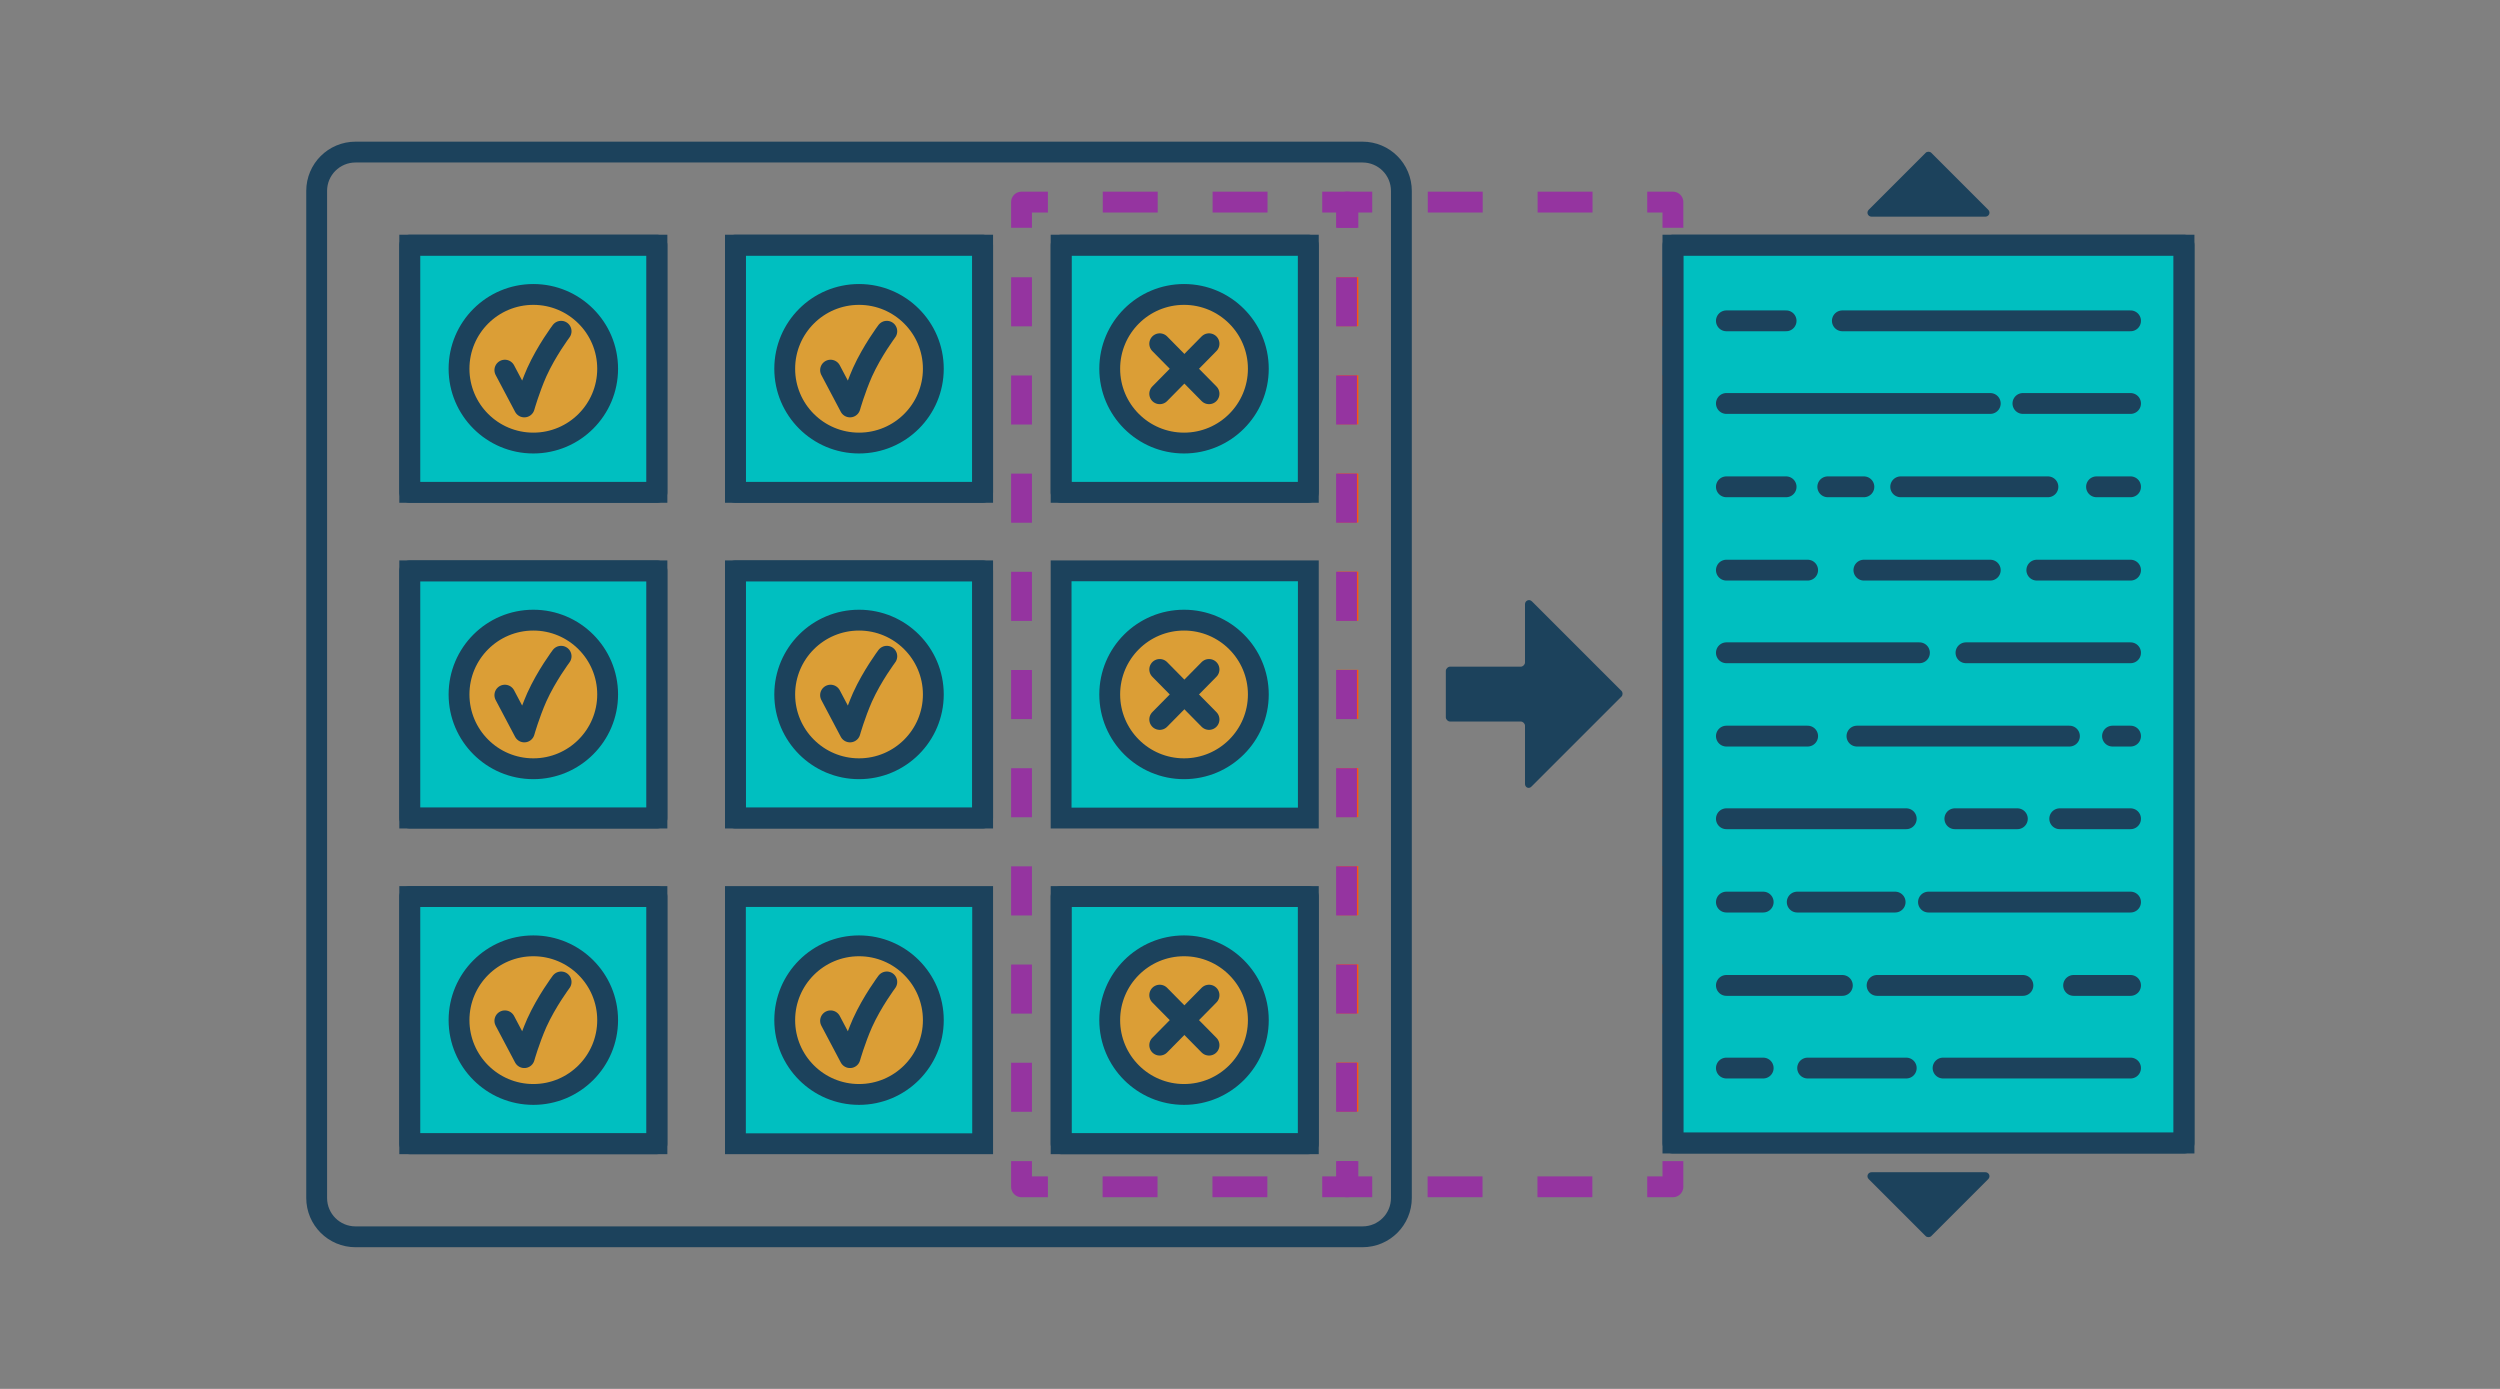 <svg xmlns="http://www.w3.org/2000/svg" xmlns:xlink="http://www.w3.org/1999/xlink" id="Layer_1" x="0" y="0" enable-background="new 0 0 360 200" version="1.1" viewBox="0 0 360 200" xml:space="preserve"><rect x="0" y="0" width="360" height="200" fill="#808080" stroke="none"/><style type="text/css">.st0,.st2{stroke:#1c425c;stroke-width:3;stroke-miterlimit:10}.st0{fill:none;stroke-linecap:round;stroke-linejoin:round}.st2{fill:#00bfc0}.st6{fill:#1c425c}.st8{fill:#fffad5}.st18{fill:#db9e36;stroke:#1c425c;stroke-width:2;stroke-miterlimit:10}.st21{fill:none;stroke:#9534a0}.st21,.st22,.st23,.st24{stroke-width:3;stroke-linejoin:round}.st22{fill:none;stroke:#9534a0;stroke-dasharray:7.908,7.908}.st23,.st24{stroke-dasharray:7.069,7.069}.st23{fill:none;stroke:#9534a0}.st24{stroke:#ff530d}.st24,.st25{fill:none}.st26{fill:#ff530d}</style><g><path d="M196.2,178.1h-145c-3.1,0-5.6-2.5-5.6-5.6v-145c0-3.1,2.5-5.6,5.6-5.6h145c3.1,0,5.6,2.5,5.6,5.6v145 C201.8,175.6,199.3,178.1,196.2,178.1z" class="st0"/><polyline points="194.1 167.2 194.1 170.9 190.4 170.9" class="st21"/><line x1="182.5" x2="154.8" y1="170.9" y2="170.9" class="st22"/><polyline points="150.9 170.9 147.1 170.9 147.1 167.2" class="st21"/><line x1="147.1" x2="147.1" y1="160.1" y2="36.4" class="st23"/><polyline points="147.1 32.8 147.1 29.1 150.9 29.1" class="st21"/><line x1="158.8" x2="186.4" y1="29.1" y2="29.1" class="st22"/><polyline points="190.4 29.1 194.1 29.1 194.1 32.8" class="st21"/><line x1="194.1" x2="194.1" y1="39.9" y2="163.6" class="st24"/><polyline points="240.9 167.2 240.9 170.9 237.2 170.9" class="st21"/><line x1="229.3" x2="201.6" y1="170.9" y2="170.9" class="st22"/><polyline points="197.6 170.9 193.9 170.9 193.9 167.2" class="st21"/><line x1="193.9" x2="193.9" y1="160.1" y2="36.4" class="st23"/><polyline points="193.9 32.8 193.9 29.1 197.6 29.1" class="st21"/><line x1="205.6" x2="233.2" y1="29.1" y2="29.1" class="st22"/><polyline points="237.2 29.1 240.9 29.1 240.9 32.8" class="st21"/><line x1="240.9" x2="240.9" y1="39.9" y2="163.6" class="st24"/><rect width="35.6" height="35.6" x="59" y="35.3" class="st2"/><rect width="35.6" height="35.6" x="59" y="35.3" class="st0"/><rect width="35.6" height="35.6" x="105.9" y="35.3" class="st2"/><rect width="35.6" height="35.6" x="105.9" y="35.3" class="st0"/><rect width="35.6" height="35.6" x="152.8" y="35.3" class="st2"/><rect width="35.6" height="35.6" x="152.8" y="35.3" class="st0"/><rect width="35.6" height="35.6" x="59" y="82.2" class="st2"/><rect width="35.6" height="35.6" x="59" y="82.2" class="st0"/><rect width="35.6" height="35.6" x="105.9" y="82.2" class="st2"/><rect width="35.6" height="35.6" x="105.9" y="82.2" class="st0"/><rect width="35.6" height="35.6" x="152.8" y="82.2" class="st8"/><rect width="35.6" height="35.6" x="152.8" y="82.2" class="st2"/><rect width="35.6" height="35.6" x="59" y="129.1" class="st2"/><rect width="35.6" height="35.6" x="59" y="129.1" class="st0"/><rect width="35.6" height="35.6" x="105.9" y="129.1" class="st8"/><rect width="35.6" height="35.6" x="105.9" y="129.1" class="st2"/><rect width="35.6" height="35.6" x="152.8" y="129.1" class="st2"/><rect width="35.6" height="35.6" x="152.8" y="129.1" class="st0"/><rect width="73.6" height="129.3" x="240.9" y="35.3" class="st2"/><rect width="73.6" height="129.3" x="240.9" y="35.3" class="st0"/><path d="M87.5,53.1c0,5.9-4.8,10.7-10.7,10.7c-5.9,0-10.7-4.8-10.7-10.7c0-5.9,4.8-10.7,10.7-10.7 C82.7,42.4,87.5,47.2,87.5,53.1" class="st18"/><circle cx="76.8" cy="53.1" r="10.7" class="st0"/><path d="M72.7,53.3l2.8,5.3c0,0,0.7-2.5,1.8-5c1.4-3.1,3.5-5.9,3.5-5.9" class="st0"/><path d="M87.5,100c0,5.9-4.8,10.7-10.7,10.7c-5.9,0-10.7-4.8-10.7-10.7c0-5.9,4.8-10.7,10.7-10.7 C82.7,89.3,87.5,94.1,87.5,100" class="st18"/><circle cx="76.8" cy="100" r="10.7" class="st0"/><path d="M72.7,100.1l2.8,5.3c0,0,0.7-2.5,1.8-5c1.4-3.1,3.5-5.9,3.5-5.9" class="st0"/><path d="M87.5,146.9c0,5.9-4.8,10.7-10.7,10.7c-5.9,0-10.7-4.8-10.7-10.7c0-5.9,4.8-10.7,10.7-10.7 C82.7,136.2,87.5,141,87.5,146.9" class="st18"/><circle cx="76.8" cy="146.9" r="10.7" class="st0"/><path d="M134.4,146.9c0,5.9-4.8,10.7-10.7,10.7c-5.9,0-10.7-4.8-10.7-10.7c0-5.9,4.8-10.7,10.7-10.7 C129.6,136.2,134.4,141,134.4,146.9" class="st18"/><circle cx="123.7" cy="146.9" r="10.7" class="st0"/><path d="M119.6,147l2.8,5.3c0,0,0.7-2.5,1.8-5c1.4-3.1,3.5-5.9,3.5-5.9" class="st0"/><path d="M134.4,100c0,5.9-4.8,10.7-10.7,10.7c-5.9,0-10.7-4.8-10.7-10.7c0-5.9,4.8-10.7,10.7-10.7 C129.6,89.3,134.4,94.1,134.4,100" class="st18"/><circle cx="123.7" cy="100" r="10.7" class="st0"/><path d="M119.6,100.1l2.8,5.3c0,0,0.7-2.5,1.8-5c1.4-3.1,3.5-5.9,3.5-5.9" class="st0"/><path d="M134.4,53.1c0,5.9-4.8,10.7-10.7,10.7c-5.9,0-10.7-4.8-10.7-10.7c0-5.9,4.8-10.7,10.7-10.7 C129.6,42.4,134.4,47.2,134.4,53.1" class="st18"/><circle cx="123.7" cy="53.1" r="10.7" class="st0"/><path d="M119.6,53.3l2.8,5.3c0,0,0.7-2.5,1.8-5c1.4-3.1,3.5-5.9,3.5-5.9" class="st25"/><path d="M119.6,53.3l2.8,5.3c0,0,0.7-2.5,1.8-5c1.4-3.1,3.5-5.9,3.5-5.9" class="st0"/><path d="M181.2,53.1c0,5.9-4.8,10.7-10.7,10.7c-5.9,0-10.7-4.8-10.7-10.7c0-5.9,4.8-10.7,10.7-10.7 C176.4,42.4,181.2,47.2,181.2,53.1" class="st18"/><circle cx="170.5" cy="53.1" r="10.7" class="st0"/><line x1="167" x2="174.1" y1="49.5" y2="56.7" class="st26"/><line x1="167" x2="174.1" y1="49.5" y2="56.7" class="st0"/><line x1="167" x2="174.1" y1="56.7" y2="49.5" class="st26"/><line x1="167" x2="174.1" y1="56.7" y2="49.5" class="st0"/><path d="M181.2,100c0,5.9-4.8,10.7-10.7,10.7c-5.9,0-10.7-4.8-10.7-10.7c0-5.9,4.8-10.7,10.7-10.7 C176.4,89.3,181.2,94.1,181.2,100" class="st18"/><circle cx="170.5" cy="100" r="10.7" class="st0"/><line x1="167" x2="174.1" y1="96.4" y2="103.6" class="st26"/><line x1="167" x2="174.1" y1="96.4" y2="103.6" class="st0"/><line x1="167" x2="174.1" y1="103.6" y2="96.4" class="st26"/><line x1="167" x2="174.1" y1="103.6" y2="96.4" class="st0"/><path d="M181.2,146.9c0,5.9-4.8,10.7-10.7,10.7c-5.9,0-10.7-4.8-10.7-10.7c0-5.9,4.8-10.7,10.7-10.7 C176.4,136.2,181.2,141,181.2,146.9" class="st18"/><circle cx="170.5" cy="146.9" r="10.7" class="st0"/><line x1="167" x2="174.1" y1="143.3" y2="150.5" class="st26"/><line x1="167" x2="174.1" y1="143.3" y2="150.5" class="st0"/><line x1="167" x2="174.1" y1="150.5" y2="143.3" class="st26"/><line x1="167" x2="174.1" y1="150.5" y2="143.3" class="st0"/><path d="M219.6,112.9v-8.4c0-0.3-0.3-0.6-0.6-0.6h-10.2c-0.3,0-0.6-0.3-0.6-0.6v-6.7c0-0.3,0.3-0.6,0.6-0.6h10.2 c0.3,0,0.6-0.3,0.6-0.6v-8.4c0-0.5,0.6-0.8,1-0.4l12.9,12.9c0.2,0.2,0.2,0.6,0,0.8l-12.9,12.9C220.2,113.7,219.6,113.4,219.6,112.9" class="st6"/><path d="M269.5,31.2h16.4c0.5,0,0.8-0.6,0.4-1l-8.2-8.2c-0.2-0.2-0.6-0.2-0.8,0l-8.2,8.2 C268.7,30.6,269,31.2,269.5,31.2" class="st6"/><path d="M285.9,168.8h-16.4c-0.5,0-0.8,0.6-0.4,1l8.2,8.2c0.2,0.2,0.6,0.2,0.8,0l8.2-8.2 C286.7,169.4,286.4,168.8,285.9,168.8" class="st6"/><line x1="306.8" x2="265.3" y1="46.2" y2="46.2" class="st0"/><line x1="257.2" x2="248.6" y1="46.2" y2="46.2" class="st0"/><line x1="306.8" x2="291.3" y1="58.1" y2="58.1" class="st0"/><line x1="286.6" x2="248.6" y1="58.1" y2="58.1" class="st0"/><line x1="306.8" x2="301.9" y1="70.1" y2="70.1" class="st0"/><line x1="268.4" x2="263.2" y1="70.1" y2="70.1" class="st0"/><line x1="257.2" x2="248.6" y1="70.1" y2="70.1" class="st0"/><line x1="294.9" x2="273.7" y1="70.1" y2="70.1" class="st0"/><line x1="286.6" x2="268.4" y1="82.1" y2="82.1" class="st0"/><line x1="306.8" x2="293.3" y1="82.1" y2="82.1" class="st0"/><line x1="260.3" x2="248.6" y1="82.1" y2="82.1" class="st0"/><line x1="306.8" x2="283.1" y1="94" y2="94" class="st0"/><line x1="276.4" x2="248.6" y1="94" y2="94" class="st0"/><line x1="260.3" x2="248.6" y1="106" y2="106" class="st0"/><line x1="298" x2="267.4" y1="106" y2="106" class="st0"/><line x1="290.5" x2="281.5" y1="117.9" y2="117.9" class="st0"/><line x1="306.8" x2="296.6" y1="117.9" y2="117.9" class="st0"/><line x1="274.5" x2="248.6" y1="117.9" y2="117.9" class="st0"/><line x1="306.8" x2="277.7" y1="129.9" y2="129.9" class="st0"/><line x1="253.9" x2="248.6" y1="129.9" y2="129.9" class="st0"/><line x1="272.9" x2="258.8" y1="129.9" y2="129.9" class="st0"/><line x1="291.3" x2="270.3" y1="141.9" y2="141.9" class="st0"/><line x1="306.8" x2="298.6" y1="141.9" y2="141.9" class="st0"/><line x1="265.3" x2="248.6" y1="141.9" y2="141.9" class="st0"/><line x1="306.8" x2="279.8" y1="153.8" y2="153.8" class="st0"/><line x1="253.9" x2="248.6" y1="153.8" y2="153.8" class="st0"/><line x1="274.5" x2="260.3" y1="153.8" y2="153.8" class="st0"/><line x1="306.8" x2="304.2" y1="106" y2="106" class="st0"/><path d="M72.7,147l2.8,5.3c0,0,0.7-2.5,1.8-5c1.4-3.1,3.5-5.9,3.5-5.9" class="st0"/></g></svg>
